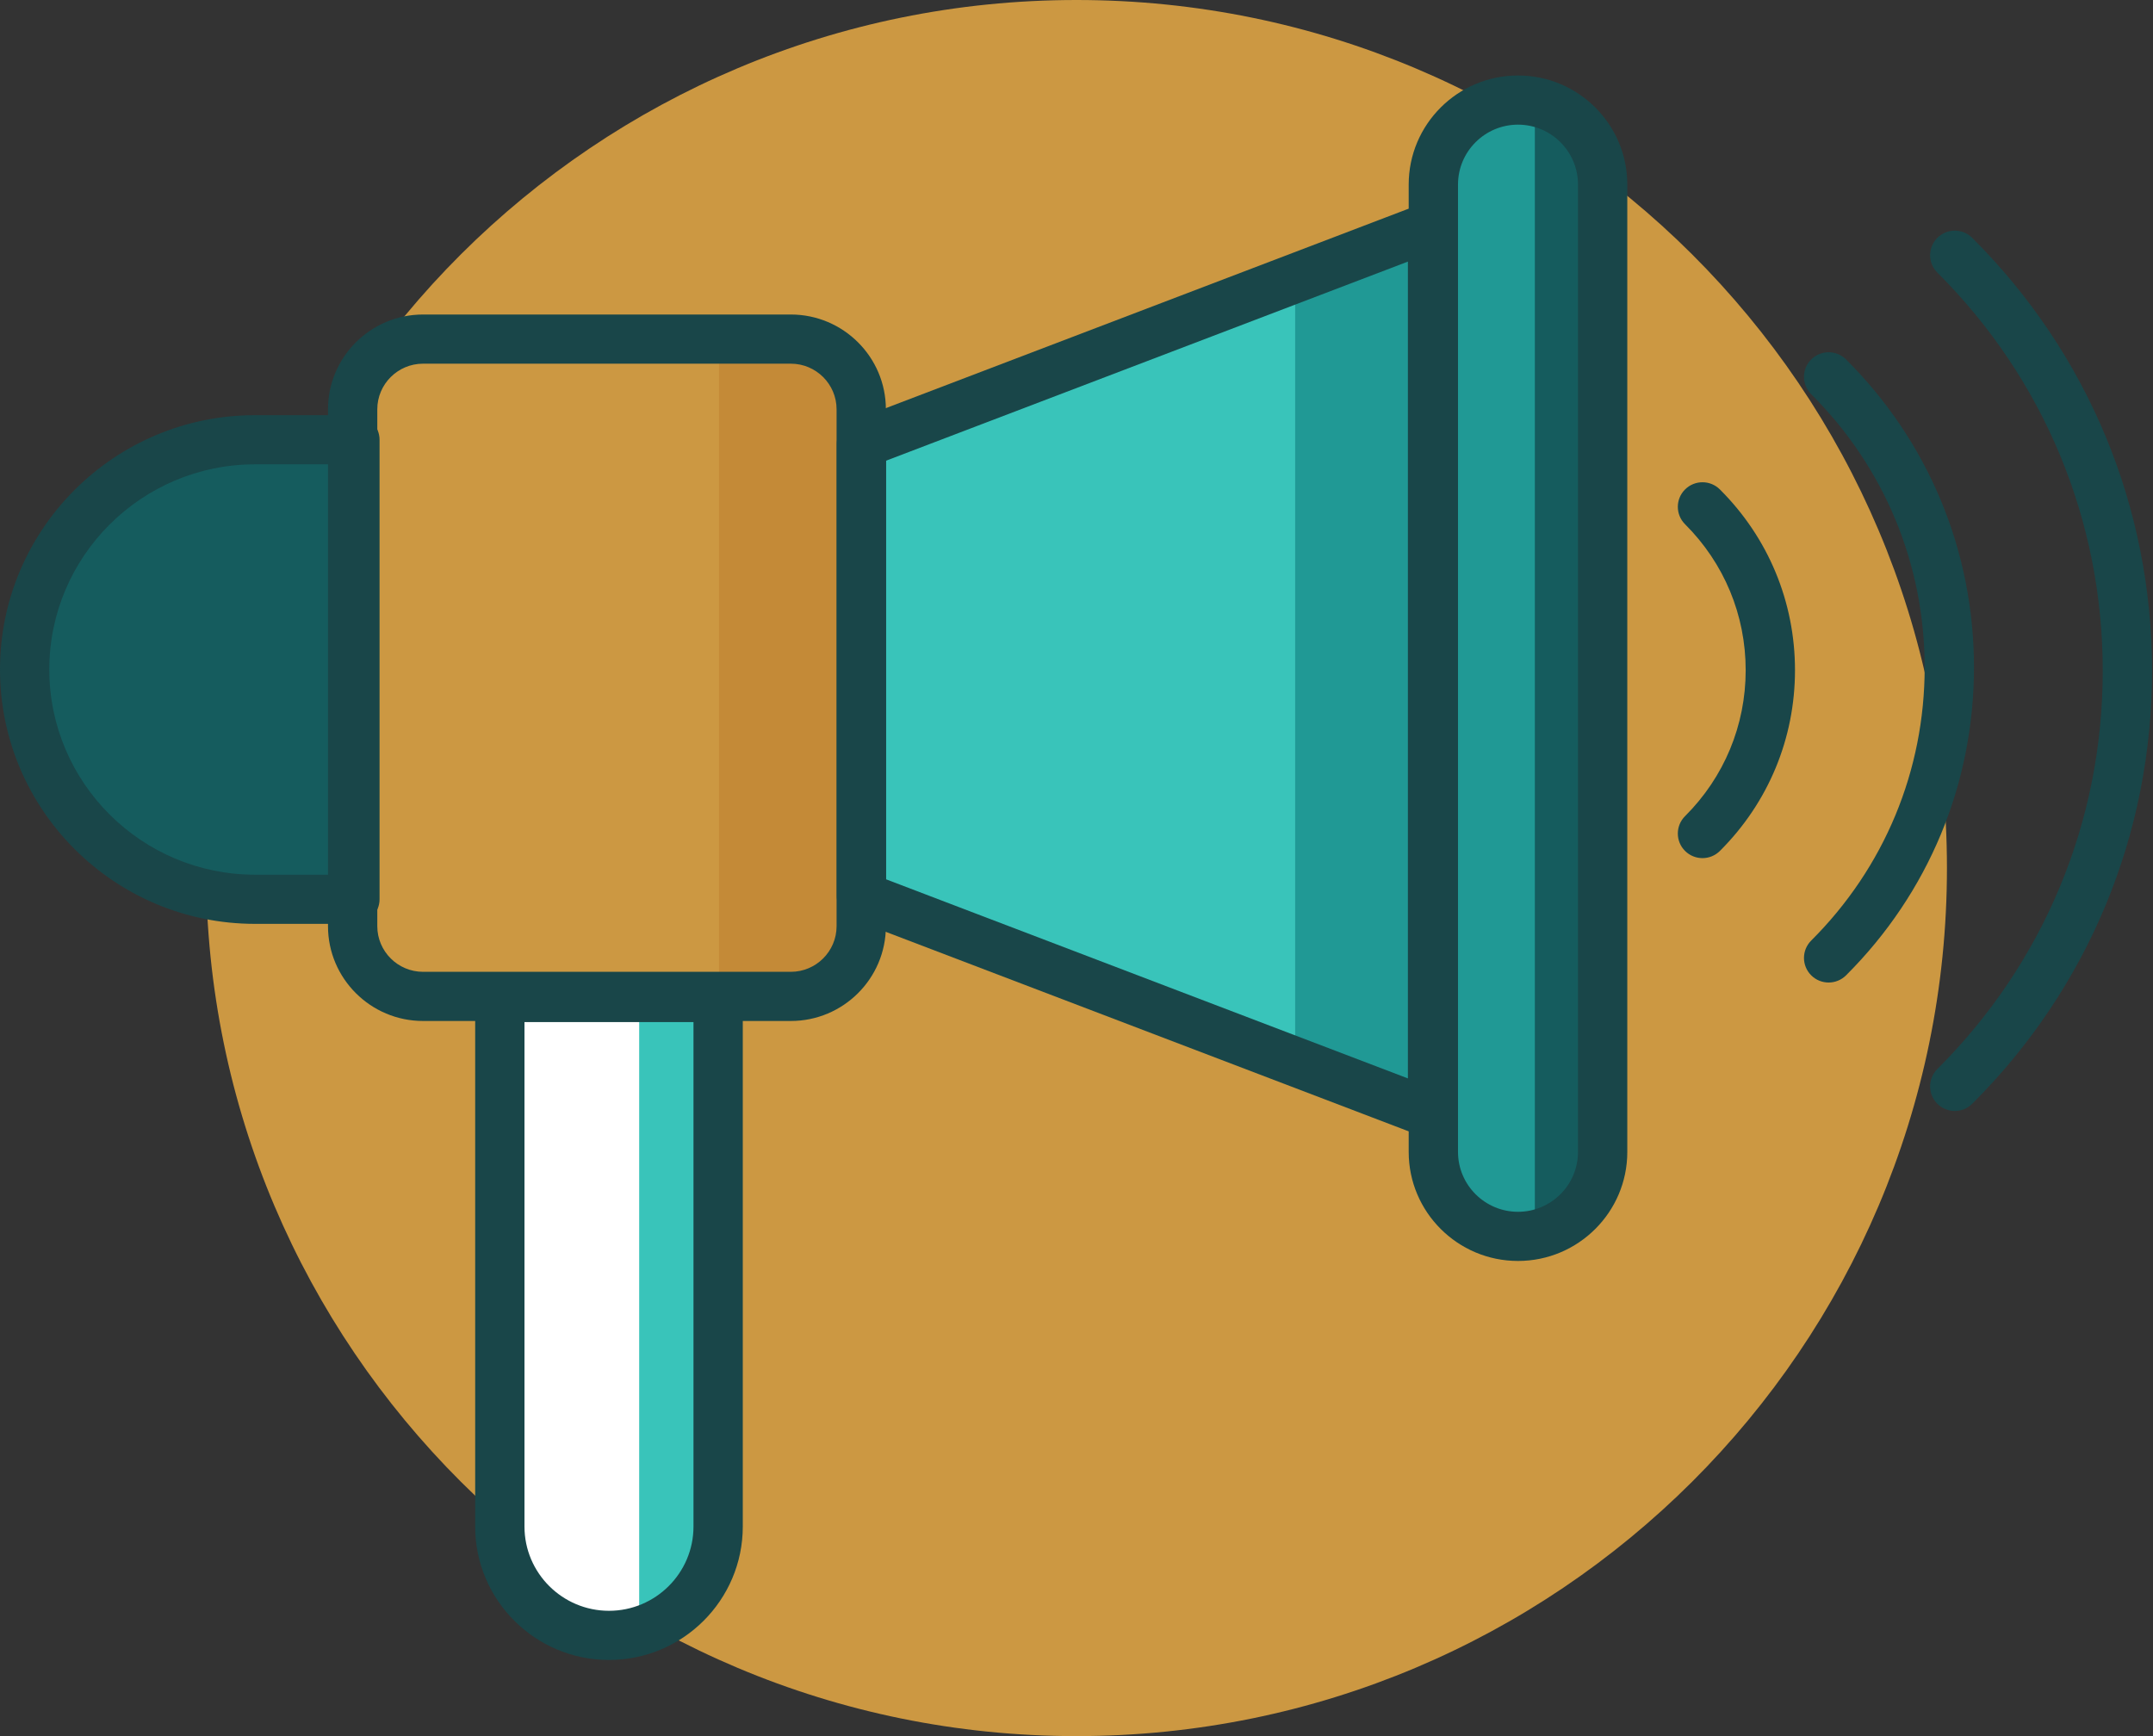 <?xml version="1.0" encoding="UTF-8"?>
<svg width="186px" height="150px" viewBox="0 0 186 150" version="1.1" xmlns="http://www.w3.org/2000/svg" xmlns:xlink="http://www.w3.org/1999/xlink">
    <rect x="0" y="0" width="186" height="150" fill="#333333" stroke="none"/>
    <!-- Generator: Sketch 50.2 (55047) - http://www.bohemiancoding.com/sketch -->
    <title>Notification@2x</title>
    <desc>Created with Sketch.</desc>
    <defs></defs>
    <g id="Page-1" stroke="none" stroke-width="1" fill="none" fill-rule="evenodd">
        <g id="00.-Home" transform="translate(-923, -1296)">
            <g id="Notification" transform="translate(923, 1296)">
                <path d="M168.199,75 C168.199,116.421 134.531,150 93,150 C51.469,150 17.801,116.421 17.801,75 C17.801,33.579 51.469,0 93,0 C134.531,0 168.199,33.579 168.199,75" id="Fill-1" fill="#CC9842"></path>
                <path d="M168.876,95.989 C168.331,95.989 167.786,95.781 167.37,95.367 C166.538,94.537 166.538,93.192 167.37,92.363 C176.585,83.173 181.659,70.954 181.659,57.958 C181.659,44.962 176.585,32.743 167.37,23.554 C166.538,22.724 166.538,21.379 167.37,20.55 C168.202,19.72 169.55,19.72 170.382,20.55 C180.401,30.542 185.918,43.827 185.918,57.958 C185.918,72.089 180.401,85.375 170.382,95.367 C169.966,95.781 169.421,95.989 168.876,95.989" id="Fill-3" fill="#194649"></path>
                <path d="M157.977,84.89 C157.433,84.89 156.887,84.683 156.472,84.268 C155.64,83.439 155.64,82.094 156.472,81.264 C162.793,74.96 166.274,66.578 166.274,57.663 C166.274,48.747 162.793,40.365 156.472,34.061 C155.64,33.231 155.64,31.886 156.471,31.057 C157.304,30.227 158.652,30.227 159.484,31.057 C166.609,38.163 170.534,47.612 170.534,57.663 C170.534,67.713 166.609,77.162 159.484,84.268 C159.068,84.683 158.522,84.89 157.977,84.89" id="Fill-5" fill="#194649"></path>
                <path d="M147.079,74.142 C146.534,74.142 145.989,73.935 145.573,73.52 C144.741,72.69 144.741,71.345 145.573,70.516 C148.951,67.147 150.811,62.668 150.811,57.904 C150.811,53.14 148.951,48.662 145.573,45.293 C144.741,44.463 144.741,43.118 145.573,42.289 C146.405,41.459 147.754,41.459 148.585,42.289 C152.767,46.46 155.071,52.006 155.071,57.904 C155.071,63.803 152.767,69.349 148.585,73.52 C148.169,73.934 147.624,74.142 147.079,74.142" id="Fill-7" fill="#194649"></path>
                <path d="M52.661,141.347 C47.453,141.347 43.23,137.136 43.23,131.942 L43.23,86.232 L62.09,86.232 L62.09,131.942 C62.09,137.136 57.869,141.347 52.661,141.347" id="Fill-9" fill="#FFFFFF"></path>
                <path d="M55.219,140.972 C59.144,139.835 62.014,136.224 62.014,131.942 L62.014,86.232 L55.219,86.232 L55.219,140.972 Z" id="Fill-11" fill="#39C4BA"></path>
                <path d="M45.31,88.306 L45.31,131.892 C45.31,135.907 48.585,139.173 52.611,139.173 C56.636,139.173 59.911,135.907 59.911,131.892 L59.911,88.306 L45.31,88.306 Z M52.611,143.421 C46.237,143.421 41.051,138.249 41.051,131.892 L41.051,86.182 C41.051,85.009 42.004,84.058 43.181,84.058 L62.04,84.058 C63.216,84.058 64.17,85.009 64.17,86.182 L64.17,131.892 C64.17,138.249 58.985,143.421 52.611,143.421 Z" id="Fill-13" fill="#194649"></path>
                <path d="M68.369,86.138 L36.598,86.138 C33.239,86.138 30.516,83.422 30.516,80.072 L30.516,35.414 C30.516,32.064 33.239,29.348 36.598,29.348 L68.369,29.348 C71.728,29.348 74.452,32.064 74.452,35.414 L74.452,80.072 C74.452,83.422 71.728,86.138 68.369,86.138" id="Fill-15" fill="#CC9842"></path>
                <path d="M68.577,29.348 L62.121,29.348 L62.121,86.138 L68.577,86.138 C71.936,86.138 74.66,83.422 74.66,80.072 L74.66,35.414 C74.66,32.064 71.936,29.348 68.577,29.348" id="Fill-17" fill="#C48A37"></path>
                <polygon id="Fill-19" fill="#39C4BA" points="74.473 77.485 123.81 96.311 123.81 19.565 74.473 38.391"></polygon>
                <polygon id="Fill-21" fill="#209995" points="111.891 91.686 124.012 96.311 124.012 19.565 111.891 24.19"></polygon>
                <path d="M131.191,106.873 L131.192,106.873 C135.23,106.873 138.504,103.608 138.504,99.58 L138.504,15.989 C138.504,11.961 135.23,8.696 131.192,8.696 L131.191,8.696 C127.153,8.696 123.879,11.961 123.879,15.989 L123.879,99.58 C123.879,103.608 127.153,106.873 131.191,106.873" id="Fill-23" fill="#209995"></path>
                <path d="M132.598,8.696 L132.598,106.662 C136.048,106.076 138.675,103.082 138.675,99.474 L138.675,15.883 C138.675,12.275 136.048,9.282 132.598,8.696" id="Fill-25" fill="#155C5E"></path>
                <path d="M22.085,77.748 L30.71,77.748 L30.71,38.043 L22.085,38.043 C11.092,38.043 2.18,46.932 2.18,57.896 C2.18,68.86 11.092,77.748 22.085,77.748" id="Fill-27" fill="#155C5E"></path>
                <path d="M36.549,31.422 C34.369,31.422 32.595,33.191 32.595,35.364 L32.595,80.022 C32.595,82.196 34.369,83.965 36.549,83.965 L68.32,83.965 C70.499,83.965 72.273,82.196 72.273,80.022 L72.273,35.364 C72.273,33.191 70.499,31.422 68.32,31.422 L36.549,31.422 Z M68.32,88.213 L36.549,88.213 C32.02,88.213 28.336,84.539 28.336,80.022 L28.336,35.364 C28.336,30.849 32.02,27.174 36.549,27.174 L68.32,27.174 C72.848,27.174 76.532,30.849 76.532,35.364 L76.532,80.022 C76.532,84.539 72.848,88.213 68.32,88.213 Z" id="Fill-29" fill="#194649"></path>
                <path d="M131.141,10.77 C128.284,10.77 125.959,13.089 125.959,15.939 L125.959,99.53 C125.959,102.38 128.284,104.699 131.141,104.699 C133.999,104.699 136.325,102.38 136.325,99.53 L136.325,15.939 C136.325,13.089 133.999,10.77 131.141,10.77 M131.141,108.947 C125.935,108.947 121.699,104.723 121.699,99.53 L121.699,15.939 C121.699,10.746 125.935,6.522 131.141,6.522 C136.348,6.522 140.584,10.746 140.584,15.939 L140.584,99.53 C140.584,104.723 136.348,108.947 131.141,108.947" id="Fill-31" fill="#194649"></path>
                <path d="M76.552,75.974 L121.63,93.174 L121.63,22.602 L76.552,39.802 L76.552,75.974 Z M123.759,98.385 C123.503,98.385 123.245,98.339 122.999,98.245 L73.662,79.419 C72.837,79.105 72.293,78.315 72.293,77.435 L72.293,38.341 C72.293,37.461 72.837,36.672 73.662,36.357 L122.999,17.531 C123.652,17.282 124.39,17.369 124.967,17.765 C125.544,18.162 125.89,18.816 125.89,19.515 L125.89,96.261 C125.89,96.96 125.544,97.615 124.967,98.011 C124.607,98.258 124.185,98.385 123.759,98.385 Z" id="Fill-33" fill="#194649"></path>
                <path d="M22.035,40.118 C12.234,40.118 4.259,48.071 4.259,57.846 C4.259,67.621 12.234,75.574 22.035,75.574 L28.53,75.574 L28.53,40.118 L22.035,40.118 Z M30.66,79.822 L22.035,79.822 C9.885,79.822 0,69.964 0,57.846 C0,45.728 9.885,35.87 22.035,35.87 L30.66,35.87 C31.836,35.87 32.79,36.821 32.79,37.993 L32.79,77.699 C32.79,78.872 31.836,79.822 30.66,79.822 Z" id="Fill-35" fill="#194649"></path>
            </g>
        </g>
    </g>
</svg>